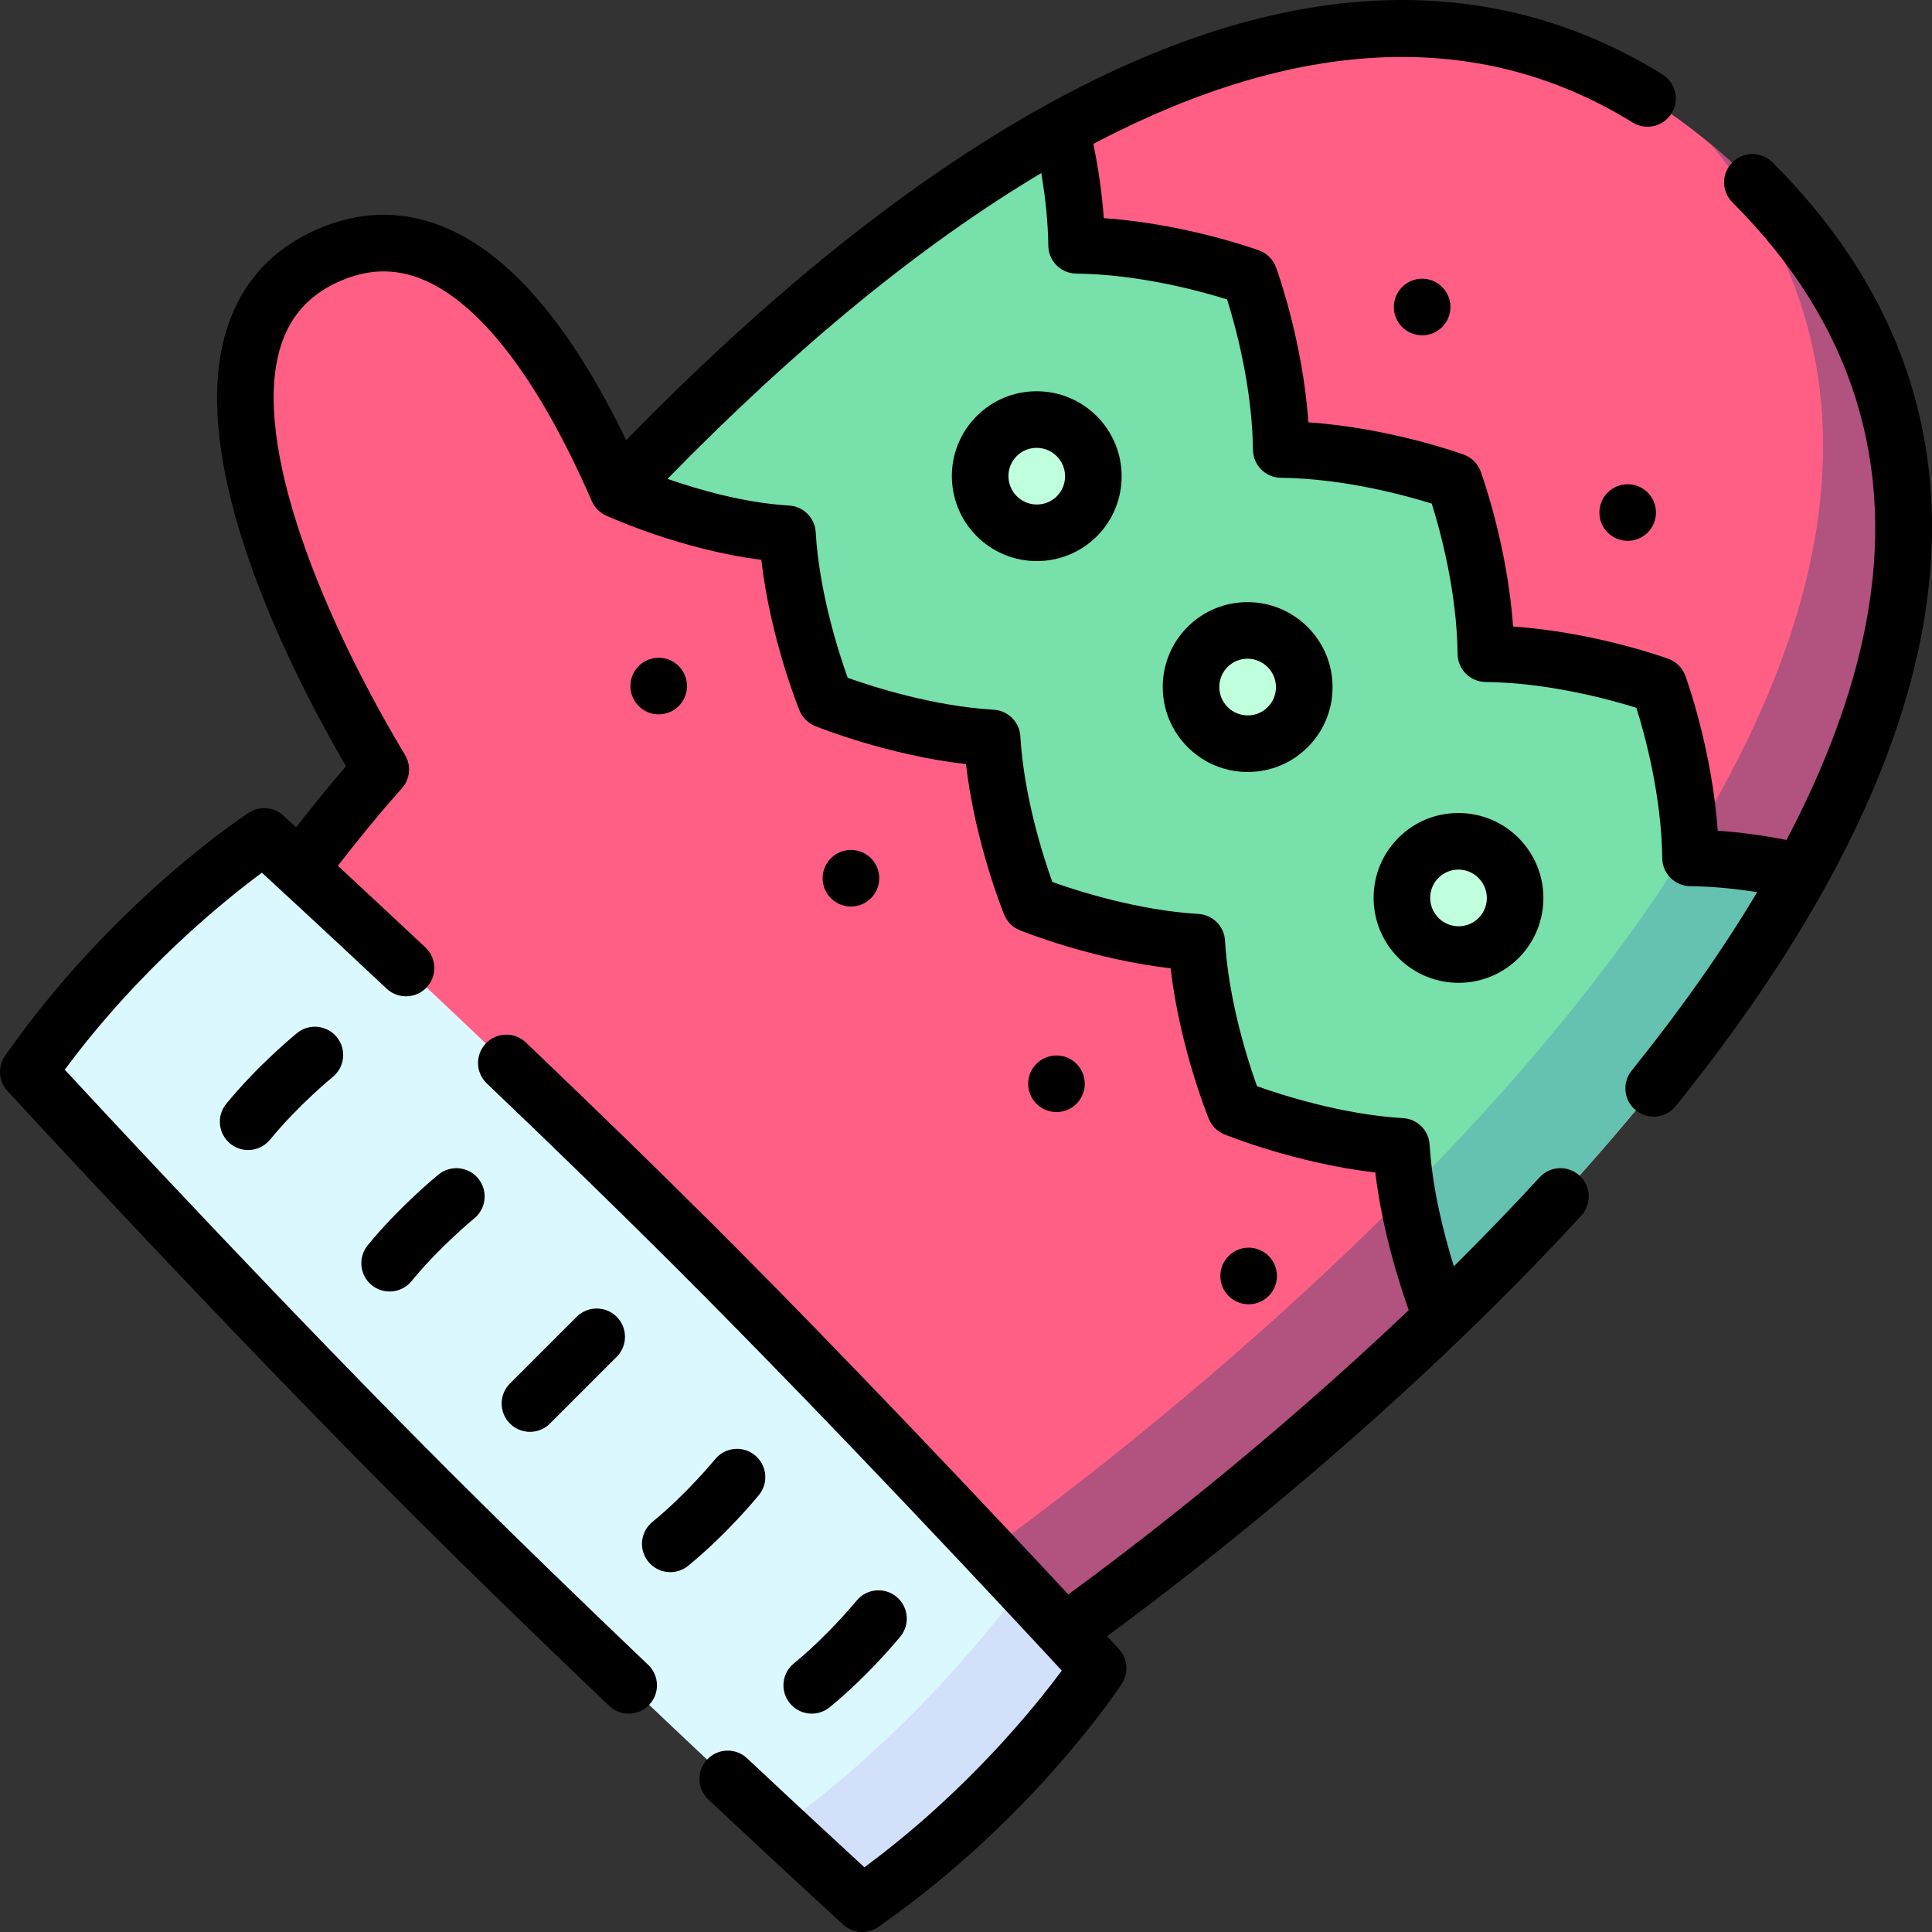 <svg id="Layer_1" enable-background="new 0 0 512 512" height="512" viewBox="0 0 512 512" width="512" xmlns="http://www.w3.org/2000/svg"><rect x="0" y="0" width="512" height="512" fill="#333333" stroke="none"/><g><g><path d="m382.093 349.207c-43.098 41.514-84.641 72.35-99.95 83.317l-21.008-20.951-181.712-181.257c4.801-6.357 12.898-16.772 21.475-26.396-14.347-23.893-64.297-114.147-13.866-136.265 34.62-15.188 60.981 26.106 76.672 62.133 33.206-34.987 74.105-71.629 117.493-95.571 56.993-31.437 118.306-40.962 172.138 3.974 3.726 3.104 7.41 6.477 11.066 10.119 55.621 55.493 46.931 121.274 12.969 182.785-23.81 43.153-60.056 84.193-95.277 118.112z" fill="#ff5f85"/><path d="m382.093 349.207c-43.098 41.514-84.641 72.35-99.95 83.317l-21.008-20.951c48.946-35.298 308.8-233.321 192.199-373.383 3.726 3.104 7.41 6.477 11.066 10.119 55.621 55.493 46.931 121.274 12.969 182.785-23.809 43.154-60.055 84.194-95.276 118.113z" fill="#b2527e"/><path d="m228.488 504.521s-8.492-7.757-21.807-20.152c-22.536-20.965-58.888-55.196-91.273-87.496-51.513-51.399-107.905-112.81-107.905-112.81 27.931-39.88 62.522-62.394 62.522-62.394s61.561 56.257 113.073 107.642c32.428 32.343 66.779 68.659 87.787 91.124 12.374 13.237 20.124 21.68 20.124 21.68s-22.555 34.518-62.521 62.406z" fill="#dcf8ff"/><path d="m291.011 442.113s-22.557 34.52-62.522 62.408c0 0-8.492-7.757-21.807-20.152 33.948-24.741 56.215-52.976 64.205-63.936 12.374 13.237 20.124 21.68 20.124 21.68z" fill="#d2e1f9"/><path d="m382.093 349.207s-6.215-15.252-9.242-33c-.7-4.052-1.223-8.238-1.471-12.402-22.436-1.322-44.088-10.118-44.088-10.118s-8.811-21.609-10.147-43.989c-22.429-1.329-44.088-10.133-44.088-10.133s-8.818-21.602-10.147-43.988c-22.436-1.322-44.088-10.119-44.088-10.119s-8.81-21.609-10.147-43.989c-22.429-1.329-44.972-11.681-44.972-11.681 33.206-34.987 74.105-71.629 117.493-95.571 2.008 8.4 3.981 19.452 4.108 30.794 23.504.255 45.813 8.407 45.813 8.407s8.167 22.252 8.415 45.707c23.511.262 45.82 8.4 45.82 8.4s8.16 22.26 8.422 45.714c23.504.255 45.814 8.407 45.814 8.407s7.326 19.969 8.308 42.009c.057 1.23.099 2.461.106 3.698 10.706.113 21.15 1.874 29.366 3.74-23.808 43.155-60.054 84.195-95.275 118.114z" fill="#77e0ab"/><path d="m382.093 349.207s-6.215-15.252-9.242-33c27.471-27.711 54.574-59.354 75.045-92.552.057 1.23.099 2.461.106 3.698 10.706.113 21.15 1.874 29.366 3.74-23.808 43.155-60.054 84.195-95.275 118.114z" fill="#65c1b0"/><g fill="#c0ffde"><ellipse cx="330.637" cy="182.081" rx="14.992" ry="15.024" transform="matrix(.713 -.702 .702 .713 -32.71 284.321)"/><ellipse cx="274.752" cy="126.195" rx="14.992" ry="15.024" transform="matrix(.713 -.702 .702 .713 -9.563 229.047)"/><ellipse cx="386.522" cy="237.968" rx="14.992" ry="15.024" transform="matrix(.713 -.702 .702 .713 -55.858 339.596)"/></g></g><g><path d="m469.696 43.006c-2.932-2.927-7.681-2.921-10.606.012-2.926 2.933-2.92 7.681.012 10.607 31.779 31.707 43.636 69.532 35.242 112.423-3.508 17.927-10.501 36.822-20.903 56.548-6.302-1.227-12.398-2.048-18.229-2.454-1.518-21.592-8.269-40.22-8.586-41.084-.76-2.072-2.395-3.704-4.468-4.462-.866-.316-19.538-7.054-41.18-8.566-1.518-21.593-8.269-40.221-8.587-41.085-.76-2.072-2.394-3.704-4.468-4.462-.866-.316-19.538-7.054-41.18-8.566-1.518-21.593-8.269-40.221-8.587-41.085-.76-2.072-2.395-3.704-4.468-4.461-.866-.316-19.538-7.054-41.178-8.566-.44-6.282-1.362-12.863-2.759-19.677 2.168-1.14 4.329-2.24 6.481-3.299 51.825-25.497 97.729-26.29 136.436-2.361 3.523 2.18 8.146 1.089 10.323-2.434 2.178-3.523 1.088-8.145-2.435-10.323-43.393-26.827-94.178-26.268-150.945 1.66-39.174 19.271-80.745 51.305-123.673 95.283-14.821-30.757-31.281-49.84-49.009-56.783-10.804-4.231-21.874-3.925-32.904.914-11.963 5.248-19.999 14.097-23.884 26.302-11.212 35.213 16.31 89.755 31.545 115.974-4.829 5.608-9.38 11.259-13.212 16.174-2.154-1.979-3.347-3.071-3.389-3.109-2.523-2.305-6.288-2.613-9.151-.748-1.462.952-36.132 23.777-64.576 64.377-2.02 2.884-1.763 6.783.618 9.375.565.616 57.099 62.125 108.138 113.037 14.961 14.925 32.227 31.713 51.316 49.897 1.452 1.383 3.313 2.069 5.172 2.069 1.98 0 3.958-.779 5.432-2.327 2.857-2.999 2.742-7.746-.258-10.603-19.006-18.105-36.188-34.811-51.068-49.655-42.836-42.73-89.594-92.994-103.541-108.075 19.971-26.938 42.634-45.103 52.247-52.195 6.14 5.649 18.161 16.753 33.048 30.727 3.021 2.836 7.767 2.686 10.602-.335 2.835-3.019 2.685-7.765-.335-10.6-8.99-8.439-16.941-15.837-23.191-21.627 4.743-6.116 10.726-13.538 16.966-20.533 2.186-2.451 2.523-6.039.832-8.854-21.307-35.455-41.138-82.556-32.904-108.418 2.556-8.029 7.664-13.627 15.617-17.116 7.349-3.224 14.35-3.444 21.408-.684 15.534 6.083 31.223 26.468 45.371 58.948.745 1.711 2.09 3.06 3.747 3.82v.001c.883.405 20.024 9.104 41.181 11.745 2.401 20.822 9.782 39.092 10.126 39.935.763 1.87 2.249 3.353 4.121 4.114.845.343 19.138 7.7 39.992 10.097 2.406 20.809 9.778 39.059 10.122 39.901.763 1.87 2.249 3.353 4.121 4.114.844.343 19.138 7.7 39.992 10.097 2.406 20.809 9.777 39.058 10.122 39.9.763 1.87 2.249 3.353 4.12 4.114.845.343 19.144 7.703 40.003 10.099 1.779 15.063 6.3 29.286 8.855 36.471-37.439 35.601-73.279 62.963-90.212 75.351-19.874-21.342-58.665-62.59-94.715-98.551-14.368-14.332-30.868-30.39-49.042-47.728-2.998-2.86-7.745-2.748-10.604.25-2.859 2.997-2.748 7.744.25 10.603 18.095 17.261 34.514 33.24 48.803 47.494 42.87 42.764 89.67 93.077 103.576 108.114-7.102 9.599-25.252 32.159-52.313 52.126-5.883-5.413-17.122-15.794-31.087-28.887-3.021-2.835-7.767-2.68-10.601.341-2.833 3.021-2.681 7.767.341 10.6 20.781 19.485 35.56 32.995 35.707 33.13 1.423 1.3 3.237 1.963 5.06 1.963 1.494 0 2.994-.445 4.29-1.35 40.686-28.385 63.557-62.983 64.511-64.442 1.877-2.871 1.566-6.649-.753-9.175-.077-.083-1.178-1.282-3.152-3.418 23.407-17.213 77.648-59.163 125.667-111.464 2.801-3.052 2.599-7.795-.453-10.596-3.051-2.801-7.796-2.597-10.597.452-7.466 8.132-15.087 16.01-22.717 23.578-2.603-8.368-5.722-20.48-6.42-32.226-.226-3.792-3.251-6.817-7.043-7.042-16.182-.958-32.228-6.148-38.709-8.468-2.326-6.472-7.522-22.47-8.482-38.604-.226-3.792-3.251-6.817-7.043-7.042-16.181-.958-32.226-6.147-38.709-8.468-2.326-6.471-7.523-22.47-8.482-38.604-.226-3.792-3.251-6.817-7.043-7.042-16.181-.958-32.227-6.147-38.709-8.467-2.326-6.471-7.523-22.471-8.482-38.604-.226-3.792-3.251-6.817-7.043-7.042-11.901-.704-24.029-4.206-32.227-7.073 34.24-35.051 67.44-62.207 99.05-81.031 1.161 6.771 1.797 13.289 1.862 19.219.044 4.078 3.339 7.373 7.417 7.417 16.742.183 33.119 4.7 39.97 6.843 2.149 6.825 6.664 23.099 6.848 39.852.044 4.078 3.34 7.373 7.417 7.418 16.742.183 33.119 4.7 39.97 6.843 2.149 6.825 6.664 23.099 6.848 39.852.044 4.078 3.34 7.373 7.417 7.418 16.738.183 33.111 4.698 39.965 6.84 2.148 6.844 6.669 23.169 6.852 39.854.045 4.078 3.339 7.373 7.417 7.417 5.574.061 11.51.596 17.734 1.595-9.129 15.318-20.228 31.1-33.265 47.283-2.598 3.226-2.09 7.947 1.136 10.545 1.387 1.116 3.049 1.659 4.7 1.659 2.191 0 4.364-.956 5.846-2.795 35.657-44.261 57.523-86.051 64.99-124.208 9.406-48.096-3.839-90.461-39.375-125.918z"/><path d="m330.603 159.572c-6.005 0-11.65 2.337-15.894 6.581-8.769 8.769-8.759 23.048.022 31.83 4.252 4.252 9.903 6.596 15.911 6.603h.025c6.006 0 11.649-2.337 15.893-6.581 0 0 0 0 0-.001 4.25-4.25 6.587-9.903 6.581-15.917-.006-6.01-2.352-11.659-6.603-15.911-4.252-4.253-9.903-6.597-15.912-6.604zm7.54 22.531c.002 2.003-.775 3.884-2.188 5.296v.001c-1.411 1.411-3.288 2.188-5.287 2.188h-.008c-2.008-.002-3.898-.787-5.321-2.21-2.934-2.934-2.944-7.697-.023-10.618 1.411-1.411 3.289-2.188 5.288-2.188h.008c2.008.003 3.897.787 5.321 2.211 1.423 1.421 2.208 3.311 2.21 5.32z"/><path d="m274.719 103.688c-6.006 0-11.65 2.337-15.894 6.581-8.769 8.769-8.759 23.048.022 31.831 4.395 4.394 10.166 6.592 15.935 6.592 5.758 0 11.514-2.19 15.895-6.57v-.001c8.768-8.769 8.758-23.048-.022-31.829-4.252-4.253-9.903-6.598-15.912-6.604zm5.352 27.827c-2.921 2.92-7.685 2.909-10.617-.022-2.934-2.935-2.944-7.697-.022-10.619 1.411-1.411 3.289-2.188 5.288-2.188h.008c2.008.002 3.897.787 5.321 2.211 2.933 2.933 2.943 7.697.022 10.618z"/><path d="m370.594 222.037c-8.77 8.77-8.76 23.049.022 31.83 4.395 4.395 10.166 6.593 15.935 6.593 5.758 0 11.514-2.19 15.894-6.57 8.77-8.77 8.76-23.049-.022-31.83-4.252-4.252-9.903-6.596-15.911-6.603-6.046-.005-11.669 2.33-15.918 6.58zm21.246 21.246c-2.92 2.922-7.683 2.911-10.617-.022s-2.943-7.696-.022-10.617c1.411-1.411 3.288-2.188 5.287-2.188h.008c2.008.002 3.898.787 5.321 2.211 2.934 2.933 2.944 7.695.023 10.616z"/><path d="m201.133 396.191c2.615-3.212 2.131-7.936-1.082-10.55-3.213-2.615-7.936-2.131-10.551 1.082-.074.091-7.487 9.153-16.614 16.611-3.207 2.621-3.683 7.345-1.062 10.553 1.483 1.814 3.639 2.754 5.812 2.754 1.669 0 3.348-.553 4.741-1.692 10.295-8.414 18.415-18.34 18.756-18.758z"/><path d="m215.127 454.133c1.668 0 3.348-.554 4.741-1.692 10.295-8.413 18.415-18.339 18.756-18.758 2.614-3.211 2.129-7.931-1.081-10.546-3.21-2.617-7.935-2.134-10.55 1.075-.075.091-7.537 9.195-16.617 16.615-3.207 2.621-3.683 7.345-1.062 10.553 1.484 1.813 3.64 2.753 5.813 2.753z"/><path d="m116.205 311.263c-.418.341-10.345 8.462-18.758 18.755-2.621 3.208-2.146 7.932 1.062 10.553 1.393 1.139 3.072 1.692 4.741 1.692 2.173 0 4.33-.94 5.812-2.754 7.37-9.018 16.401-16.441 16.612-16.614 3.212-2.615 3.697-7.338 1.081-10.551-2.613-3.211-7.338-3.696-10.55-1.081z"/><path d="m78.713 273.771c-.418.341-10.345 8.461-18.758 18.755-2.621 3.208-2.146 7.932 1.062 10.553 1.393 1.139 3.072 1.692 4.741 1.692 2.173 0 4.33-.94 5.812-2.754 7.37-9.018 16.401-16.441 16.612-16.614 3.212-2.615 3.697-7.339 1.081-10.551-2.613-3.211-7.338-3.696-10.55-1.081z"/><path d="m152.825 348.964-17.685 17.685c-2.929 2.929-2.929 7.677 0 10.607 1.464 1.464 3.384 2.196 5.303 2.196s3.839-.732 5.303-2.196l17.685-17.685c2.929-2.929 2.929-7.677 0-10.607-2.928-2.927-7.677-2.927-10.606 0z"/><circle cx="174.565" cy="181.816" r="7.5"/><circle cx="225.504" cy="232.743" r="7.5"/><circle cx="279.974" cy="287.211" r="7.5"/><circle cx="330.903" cy="338.148" r="7.5"/><circle cx="376.883" cy="81.361" r="7.5"/><circle cx="431.352" cy="135.828" r="7.5"/></g></g></svg>